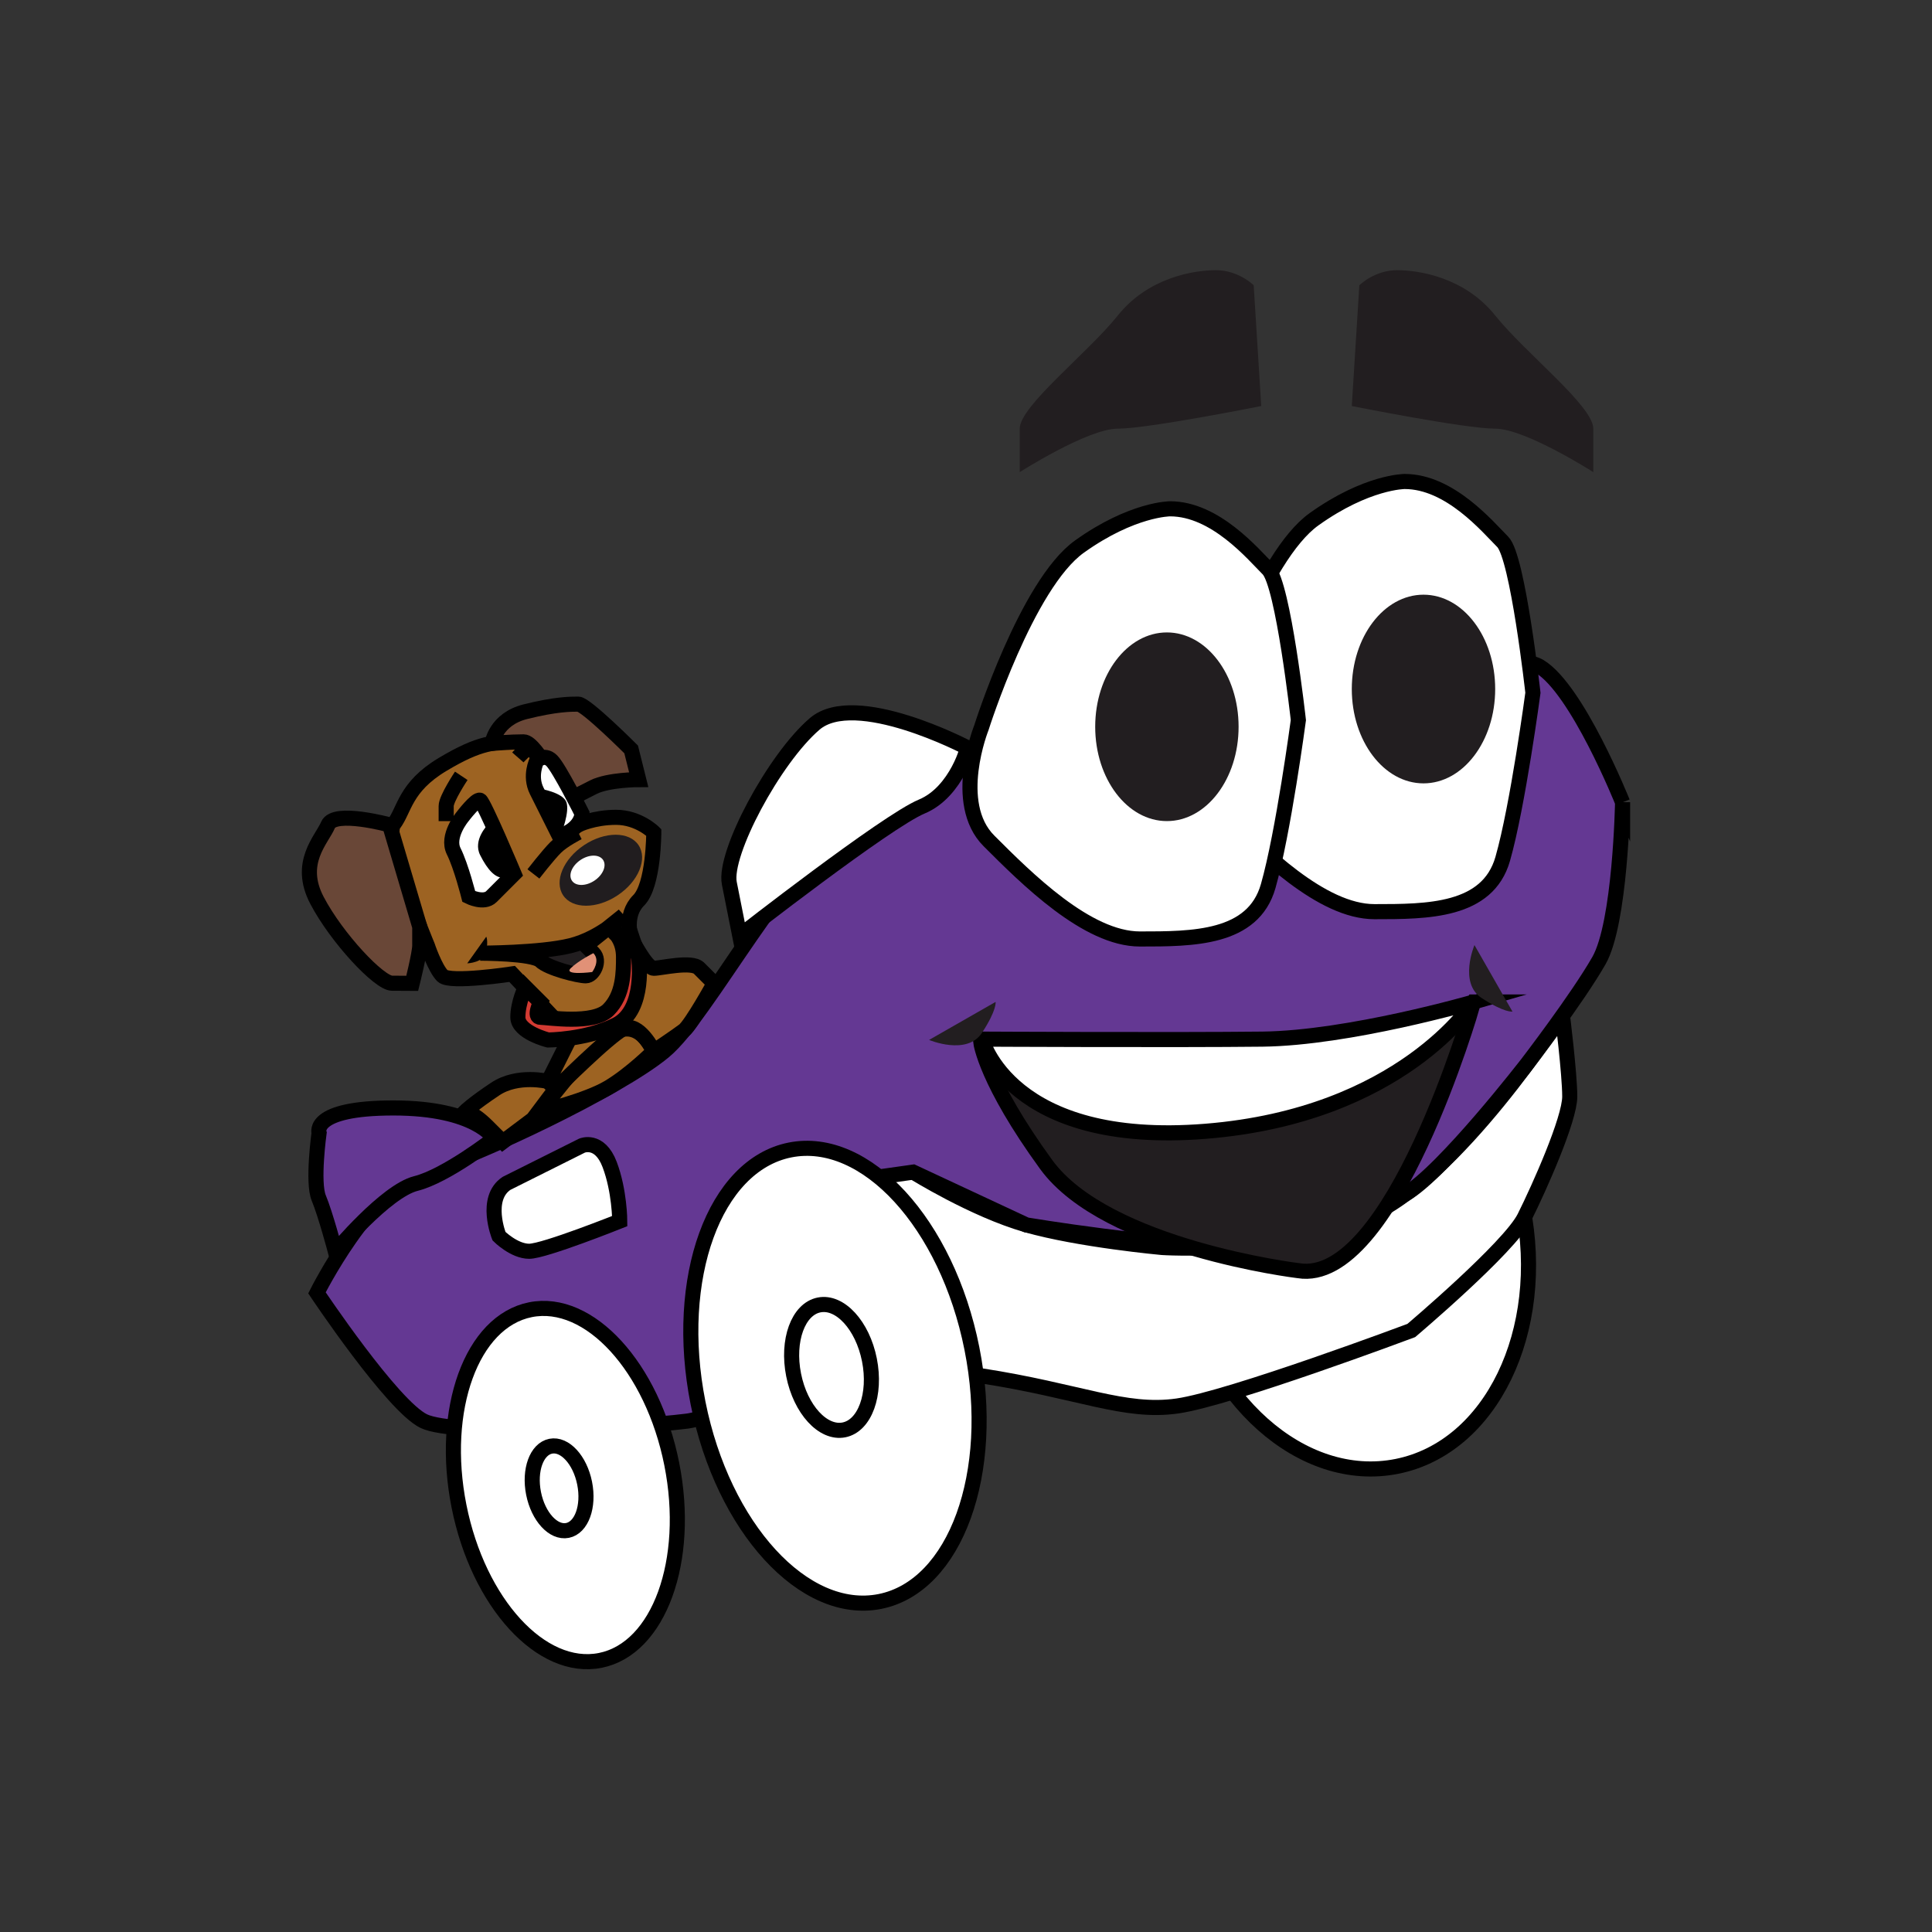 <?xml version="1.0" encoding="UTF-8"?>
<svg id="Putt-Putt" xmlns="http://www.w3.org/2000/svg" viewBox="0 0 256 256">
  <rect x="0" y="0" width="256" height="256" fill="#333333" stroke="none"/>
  <defs>
    <style>
      .cls-1 {
        fill: #643893;
      }

      .cls-1, .cls-2, .cls-3, .cls-4, .cls-5, .cls-6, .cls-7 {
        stroke: #000;
        stroke-miterlimit: 10;
        stroke-width: 2px;
      }

      .cls-2 {
        fill: #d33b33;
      }

      .cls-8, .cls-9, .cls-10, .cls-11, .cls-12 {
        stroke-width: 0px;
      }

      .cls-3 {
        fill: #694737;
      }

      .cls-9, .cls-6 {
        fill: #221e20;
      }

      .cls-10, .cls-7 {
        fill: #fff;
      }

      .cls-4 {
        fill: none;
      }

      .cls-5 {
        fill: #9d6322;
      }

      .cls-11 {
        fill: #211d1f;
      }

      .cls-12 {
        fill: #e19177;
      }
    </style>
  </defs>
  <ellipse class="cls-7" cx="179.11" cy="164.41" rx="23.08" ry="30.5" transform="translate(-28.64 38.12) rotate(-11.26)"/>
  <path class="cls-7" d="M154,165.3s-11-1-18-3-15-7-15-7c0,0-7-1-7,3s1,13,1,13c0,0,2,9,15,11s19,5,26,4,31-10,31-10c0,0,13-11,15-15s6-13,6-16-1-11-1-11c0,0-14,22-26,27s-27,4-27,4Z"/>
  <path class="cls-1" d="M215,106.3s-.28,16-3.14,21-9.47,13.61-9.47,13.61c0,0-11.06,14.31-16.22,17.35s-13.13,6.71-22.65,6.88-27.52-2.83-27.52-2.83l-15-7-5.88.83-.12,15.17s-16,16-24,17-30.69,2-34.84,0-14.16-17-14.16-17c0,0,7-14,14-16s26-11,32-16,16-25.36,26-31.68,48-16.32,50-16.32,35-6,40-3,11,18,11,18Z"/>
  <path class="cls-7" d="M186.12,63.8s-5,0-12,5-13,24-13,24c0,0-4,10,1,15,5,5,13,13,20,13s15,0,17-7,4-22,4-22c0,0-2-18-4-20s-7-8-13-8Z"/>
  <path class="cls-7" d="M155.04,67.42s-5,0-12,5-13,24-13,24c0,0-4,10,1,15s13,13,20,13,15,0,17-7,4-22,4-22c0,0-2-18-4-20s-7-8-13-8Z"/>
  <ellipse class="cls-9" cx="154.62" cy="96.3" rx="9.5" ry="12.5"/>
  <ellipse class="cls-9" cx="188.62" cy="91.3" rx="9.5" ry="12.5"/>
  <path class="cls-9" d="M167.12,53.8l-1-16s-2-2-5-2-9,1-13,6-13,12-13,15v5.76s9-5.76,13-5.76,19-3,19-3Z"/>
  <path class="cls-9" d="M179.12,53.8l1-16s2-2,5-2,9,1,13,6c4,5,13,12,13,15v5.76s-9-5.76-13-5.76-19-3-19-3Z"/>
  <ellipse class="cls-7" cx="110.62" cy="182.3" rx="18.5" ry="30.5" transform="translate(-33.45 25.1) rotate(-11.26)"/>
  <ellipse class="cls-7" cx="74.9" cy="196.79" rx="14.37" ry="23.69" transform="translate(-36.97 18.4) rotate(-11.26)"/>
  <ellipse class="cls-7" cx="74.07" cy="197.22" rx="3.45" ry="5.69" transform="translate(-37.07 18.25) rotate(-11.26)"/>
  <ellipse class="cls-7" cx="110.17" cy="181.2" rx="5.12" ry="8.44" transform="translate(-33.25 24.99) rotate(-11.26)"/>
  <path class="cls-6" d="M172.04,168.37s-25.42-3.07-33.42-14.07-8.65-16.13-8.65-16.13c0,0,9.65.93,34.15.03s31-4.94,31-4.94c0,0-10.66,37.17-23.08,35.11Z"/>
  <path class="cls-7" d="M195.27,132.77s-16.5,4.79-28,4.92-37.15,0-37.15,0c0,0,3.62,14.3,29.63,12.21s35.51-17.13,35.51-17.13Z"/>
  <path class="cls-7" d="M67.12,156.8l10-5s2.33-1,3.66,2.5,1.34,7.5,1.34,7.5c0,0-10,4-12,4s-4-2-4-2c0,0-2-5,1-7Z"/>
  <path class="cls-7" d="M128.14,99.06s-14.8-7.77-20.2-3.13-12.08,17.19-11.3,21.11l1.38,6.95s19.41-15.16,24.12-17.12,6.3-8.37,6-7.81Z"/>
  <path class="cls-1" d="M65.47,150.86s-2.35-4.05-13.35-4.05-9.84,3.31-9.84,3.31c0,0-.91,6.56-.04,8.63s2.2,7.07,2.2,7.07c0,0,6.67-8,10.67-9s10.35-5.95,10.35-5.95Z"/>
  <path class="cls-5" d="M86.62,139.3s-2-5-6-2-9,10-9,10c0,0,6.12-1.46,9.06-3.23s5.94-4.77,5.94-4.77Z"/>
  <path class="cls-5" d="M72.62,143.3s-4-1-7,1-4,3-4,3c0,0,1,0,3,2l2,2,4-3,3-4-1-1Z"/>
  <path class="cls-5" d="M67.86,129.05s-8.23,1.25-9.23.25-2-4-2-4c0,0-5.92-14.16-4.46-16.08s1.46-4.92,6.46-7.92,7-3,10-3,8,11,8,11c0,0,2-1,5-1s5,2,5,2c0,0,0,7-2,9s-1,5-1,5c0,0,2,4,3,4s5-1,6,0l2,2s-3.03,5.49-4.01,6.24-3.99,2.76-3.99,2.76c0,0-2-4-4-3s-9,8-9,8l-1-1,3-6-7.77-8.25Z"/>
  <path class="cls-3" d="M51.62,109.3s-7.3-2-8.15,0-4.09,5-1.47,10,8.24,10.96,9.93,10.98,2.69.02,2.69.02c0,0,1-4,1-5v-2.49l-4-13.51Z"/>
  <path class="cls-3" d="M65.21,98.5s.42-3.2,4.42-4.2,6-1,7-1,7,6,7,6l1,4s-4,0-6,1-3.71,1.9-3.71,1.9c0,0-3.78-7.9-5.53-7.9s-4.17.2-4.17.2Z"/>
  <path class="cls-6" d="M82.62,121.3s-3,3-7,4-12,1-12,1c0,0,7,0,8,1s5,2,6,2,2-2,1-3l-1-1,5-4Z"/>
  <path class="cls-12" d="M78.62,126.3s-2,1-3,2,2.85.5,2.85.5c0,0,1.15-1.5.15-2.5Z"/>
  <path class="cls-2" d="M83.62,123.8l1,3s1,7-3,9-9,2-9,2c0,0-4-1-4-3s1-4,1-4l2,2s-1,2,0,2,7,1,9-1,2-5,2-7-1-3-1-3h2Z"/>
  <ellipse class="cls-11" cx="79.62" cy="115.3" rx="6" ry="4" transform="translate(-50.49 63.29) rotate(-33.58)"/>
  <ellipse class="cls-10" cx="77.85" cy="115.31" rx="2.48" ry="1.65" transform="translate(-50.79 62.31) rotate(-33.58)"/>
  <path class="cls-7" d="M62.12,118.8s2,1,3,0l3-3s-4-9.51-4.5-9.76-2.34,2.18-2.34,2.18c0,0-2.16,2.58-1.16,4.58s2,6,2,6Z"/>
  <path class="cls-7" d="M74.12,110.8l-3-6c-1-2,0-4,0-4,0,0,1-1,2,0s4,7,4,7c0,0,0,2-3,3Z"/>
  <path class="cls-8" d="M64.62,109.3s-2,2-1,4,2,3,3,3h2s-2-6-4-7Z"/>
  <path class="cls-8" d="M74.36,110.48s1.17-2.93.68-4.21-3.45-1.75-3.45-1.75c0,0-.32,1.97.51,3.12s2.26,2.84,2.26,2.84Z"/>
  <path class="cls-4" d="M61.12,102.8s-2,3-2,4v2"/>
  <path class="cls-4" d="M68.62,100.36s1.11-1.27,2.06-1.67"/>
  <path class="cls-4" d="M76.62,110.3s-2,1-3,2-2.94,3.5-2.94,3.5"/>
  <path class="cls-9" d="M123.12,137.8s5,2.11,7-.95,1.8-4.09,1.8-4.09l-8.8,5.03Z"/>
  <path class="cls-8" d="M61.91,127.65s2.32-.08,2.55-1.62-.03-1.91-.03-1.91l-2.52,3.53Z"/>
  <path class="cls-9" d="M195.37,125.24s-2.11,5,.95,7,4.09,1.8,4.09,1.8l-5.03-8.8Z"/>
</svg>